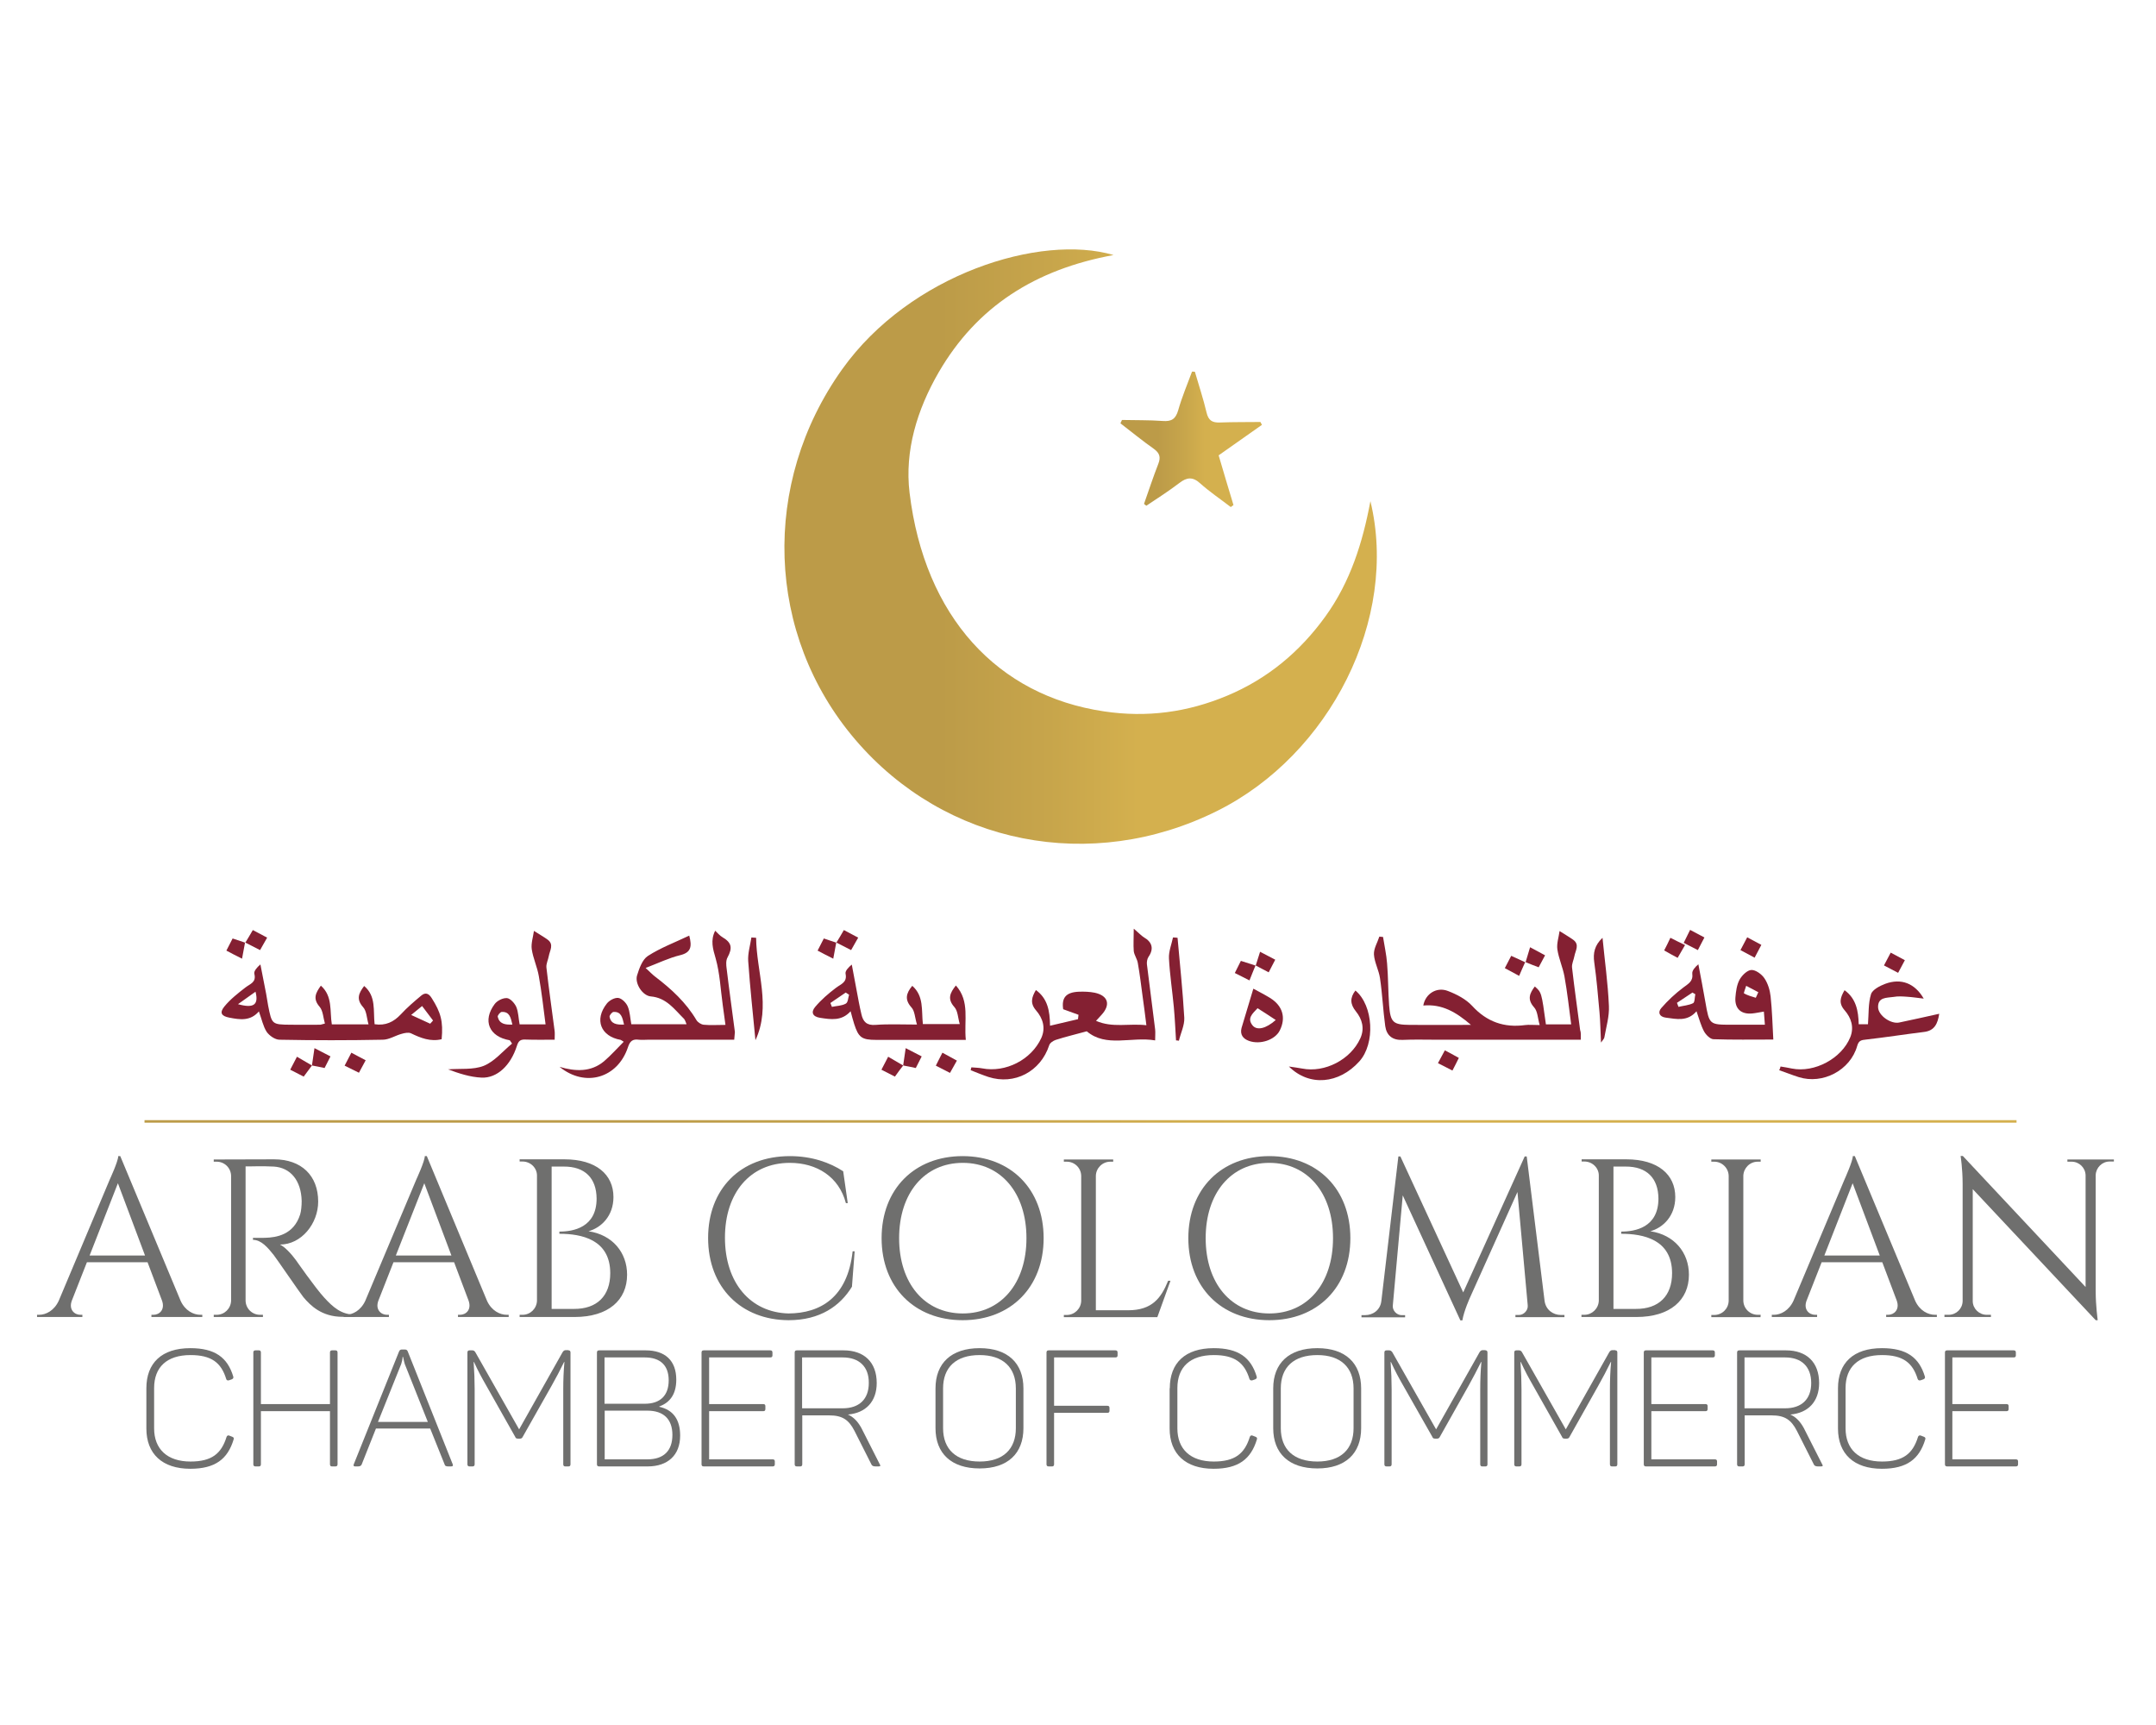 <?xml version="1.0" encoding="utf-8"?>
<!-- Generator: Adobe Illustrator 25.2.1, SVG Export Plug-In . SVG Version: 6.00 Build 0)  -->
<svg version="1.1" id="Capa_1" xmlns="http://www.w3.org/2000/svg" xmlns:xlink="http://www.w3.org/1999/xlink" x="0px" y="0px"
	 viewBox="0 0 1280 1024" style="enable-background:new 0 0 1280 1024;" xml:space="preserve">
<style type="text/css">
	.st0{fill:#6F6F6E;}
	.st1{fill-rule:evenodd;clip-rule:evenodd;fill:#842032;}
	.st2{fill:url(#SVGID_1_);stroke:url(#SVGID_2_);stroke-width:1.5;stroke-miterlimit:10;}
	.st3{fill-rule:evenodd;clip-rule:evenodd;fill:url(#SVGID_3_);}
	.st4{fill-rule:evenodd;clip-rule:evenodd;fill:url(#SVGID_4_);}
</style>
<g>
	<g>
		<path class="st0" d="M107.2,772.1c2.7,6,7.7,8.4,11.8,8.4h1.1v1.3H89.9v-1.3h1.2c3.5,0,7-3,5.1-8.4l-8.6-22.8h-36l-9,22.9
			c-1.9,5.3,1.7,8.3,5.1,8.3h1.2v1.3H22v-1.3h1.2c4.1,0,9-2.5,11.7-8.4l30.3-72c0,0,5-10.8,5-13.8h1.2L107.2,772.1z M86.1,745.3
			L70,702.4l-16.8,42.9H86.1z"/>
		<path class="st0" d="M162.7,688.2c16.2,0,26.2,9.6,26.2,25.1c0,13-9.9,25.5-22.7,25.5c2.9,1.3,7,5.8,9.6,9.4
			c0,0,11.5,16.5,16.7,22.1c5.4,5.9,10.3,10.1,18.2,10.1v1.3h-7.3c-12.4,0-19.1-6.7-23.3-11.7c-1.5-1.8-16.6-23.8-17.6-25
			c-3.5-4.4-7.4-9-12.3-9v-1.2c0,0,3,0.1,7.1,0c6.9-0.2,17.1-1.8,20.9-13.9c0.6-1.9,0.9-5.1,0.9-8c-0.3-12.1-6.6-19.8-16.6-20.4
			c-6.8-0.4-14.9,0-16.7-0.1v79.7c0.1,4.7,3.9,8.4,8.6,8.4h1.7l0,1.3h-29.2l0-1.3h1.7c4.7,0,8.4-3.7,8.6-8.3V698
			c-0.1-4.7-3.9-8.4-8.6-8.4h-1.7l0-1.3L162.7,688.2z"/>
		<path class="st0" d="M289.1,772.1c2.7,6,7.7,8.4,11.8,8.4h1.1v1.3h-30.1v-1.3h1.2c3.5,0,7-3,5.1-8.4l-8.6-22.8h-36l-9,22.9
			c-1.9,5.3,1.7,8.3,5.1,8.3h1.2v1.3h-26.9v-1.3h1.2c4.1,0,9-2.5,11.7-8.4l30.3-72c0,0,5-10.8,5-13.8h1.2L289.1,772.1z M268,745.3
			l-16.1-42.9L235,745.3H268z"/>
		<path class="st0" d="M335.1,688.2c18.8,0,29.1,9,29.1,22.4c0,11.3-7.3,18.2-14.8,20.3c14.2,2.1,22.9,12.6,22.9,25.8
			c0,15.1-11.2,25.1-31.2,25.1h-32.6l0-1.3h1.7c4.7,0,8.4-3.7,8.6-8.3v-74.4c0-4.6-3.9-8.3-8.6-8.3h-1.7l0-1.3L335.1,688.2z
			 M340.7,777c13.7,0.1,21.6-7.7,21.6-21.2c0-20.1-17.2-23.4-30.2-23.4l0-1.3c8.2,0,22.1-2.4,22.1-19.6c-0.1-12.1-6.9-19.1-19.6-19
			h-7.1V777H340.7z"/>
		<path class="st0" d="M507.4,742.8l-1.6,21c-7,11.5-19,19.9-37.6,19.9c-28-0.1-47.8-19.3-47.8-48.8c0-29,19.1-48.6,48.6-48.6
			c13.1,0,23.8,3.9,31.6,9l2.7,18.9h-1.1c-4.1-15.6-17.2-23.9-33.3-23.9c-23.5,0-38.5,17.8-38.5,44.4c0,26.9,15.2,44.4,37.7,45
			c19-0.1,35.1-9.5,38.1-36.9H507.4z"/>
		<path class="st0" d="M619.6,735c0,29.2-19.6,48.7-48.1,48.7c-28.4,0-48.1-19.5-48.1-48.7c0-29.2,19.6-48.7,48.1-48.7
			C600,686.3,619.6,705.8,619.6,735z M609.4,735c0-26.8-15.1-44.7-37.8-44.7c-22.7,0-37.8,17.9-37.8,44.7
			c0,26.8,15.1,44.7,37.8,44.7C594.2,779.7,609.4,761.9,609.4,735z"/>
		<path class="st0" d="M694.9,760.3l-7.8,21.6h-55.5l0-1.3h1.7c4.7,0,8.5-3.8,8.6-8.4V698c-0.1-4.7-3.9-8.4-8.6-8.4h-1.7l0-1.3h29.3
			l0,1.3h-1.7c-4.7,0-8.5,3.8-8.6,8.4v79.8h19.2c14.2,0,19.6-7.3,23.7-17.5L694.9,760.3z"/>
		<path class="st0" d="M801.7,735c0,29.2-19.6,48.7-48.1,48.7s-48.1-19.5-48.1-48.7c0-29.2,19.6-48.7,48.1-48.7
			S801.7,705.8,801.7,735z M791.4,735c0-26.8-15.1-44.7-37.8-44.7c-22.7,0-37.8,17.9-37.8,44.7c0,26.8,15.1,44.7,37.8,44.7
			C776.3,779.7,791.4,761.9,791.4,735z"/>
		<path class="st0" d="M917,772.2c0.7,5.3,5,8.4,9.7,8.4h2.1v1.3h-29.1v-1.3h2.1c2.9,0,5.5-2.8,5.2-5.7l-6.1-67.3l-28.1,62.5
			c0,0-3.7,8.1-4.6,13.7H867l-34.2-74.2l-5.9,65.4c-0.3,2.9,2.3,5.7,5.2,5.7h2.1v1.3h-25.9v-1.3h2.1c4.8,0,9.1-3.1,9.7-8.4
			l10.1-85.8h1.2l37.3,80.7l36.5-80.7h1.2L917,772.2z"/>
		<path class="st0" d="M965.5,688.2c18.8,0,29.1,9,29.1,22.4c0,11.3-7.3,18.2-14.8,20.3c14.2,2.1,22.9,12.6,22.9,25.8
			c0,15.1-11.2,25.1-31.2,25.1h-32.6l0-1.3h1.7c4.6,0,8.4-3.7,8.6-8.3v-74.4c0-4.6-3.9-8.3-8.6-8.3H939l0-1.3L965.5,688.2z
			 M971.1,777c13.7,0.1,21.6-7.7,21.6-21.2c0-20.1-17.2-23.4-30.2-23.4l0-1.3c8.2,0,22.1-2.4,22.1-19.6c-0.1-12.1-6.9-19.1-19.6-19
			h-7.1V777H971.1z"/>
		<path class="st0" d="M1045.2,781.9H1016l0-1.3h1.7c4.7,0,8.5-3.7,8.6-8.4v-74.2c-0.1-4.6-3.9-8.4-8.6-8.4h-1.7l0-1.3h29.3l0,1.3
			h-1.7c-4.7,0-8.4,3.7-8.6,8.3v74.2c0.1,4.7,3.9,8.4,8.6,8.4h1.7L1045.2,781.9z"/>
		<path class="st0" d="M1137,772.1c2.7,6,7.7,8.4,11.8,8.4h1.1v1.3h-30.1v-1.3h1.2c3.4,0,7-3,5.1-8.4l-8.6-22.8h-36l-9,22.9
			c-1.9,5.3,1.7,8.3,5.1,8.3h1.2v1.3h-26.9v-1.3h1.2c4.1,0,9-2.5,11.7-8.4l30.3-72c0,0,4.9-10.8,4.9-13.8h1.2L1137,772.1z
			 M1116,745.3l-16.1-42.9l-16.8,42.9H1116z"/>
		<path class="st0" d="M1255,688.2l0,1.3h-2.5c-4.5,0-8.1,3.6-8.3,8v69.1c0,8.6,1.2,17.1,1.2,17.1h-1.2l-73-77.8v66.6
			c0.1,4.4,3.8,8,8.3,8h2.5l0,1.3h-27.6l0-1.3h2.5c4.5,0,8.2-3.6,8.3-8.1v-69.5c0-9.1-1.2-16.7-1.2-16.7h1.3l72.9,77.8v-66.3
			c-0.1-4.5-3.8-8.1-8.3-8.1h-2.5l0-1.3H1255z"/>
	</g>
	<g>
		<g>
			<path class="st0" d="M86.9,824.1c0-15,9.1-23.8,26.1-23.8c14.6,0,22.1,5.5,25.5,16.9c0.2,0.7-0.1,1.3-0.9,1.6l-1.7,0.6
				c-0.9,0.2-1.4-0.1-1.6-0.8c-3-9.8-8.9-14.2-21.2-14.2c-14.1,0-21.6,7.2-21.6,19.6v23.9c0,12.3,7.8,19.7,21.6,19.7
				c12.5,0,18.3-4.6,21.4-14.6c0.3-0.8,0.9-1.1,1.6-0.8l1.8,0.7c0.8,0.3,1.1,0.8,0.8,1.6c-3.5,11.6-10.9,17.4-25.7,17.4
				c-16.7,0-26.1-8.9-26.1-23.9V824.1z"/>
			<path class="st0" d="M199.1,801.6c0.9,0,1.3,0.4,1.3,1.3v66.3c0,0.9-0.4,1.3-1.3,1.3h-2c-0.8,0-1.2-0.4-1.2-1.3v-31.5h-41v31.5
				c0,0.9-0.4,1.3-1.2,1.3h-2c-0.9,0-1.3-0.4-1.3-1.3v-66.3c0-0.9,0.4-1.3,1.3-1.3h2c0.8,0,1.2,0.4,1.2,1.3v30.6h41v-30.6
				c0-0.9,0.4-1.3,1.2-1.3H199.1z"/>
			<path class="st0" d="M268.8,869.3c0.3,0.8,0,1.2-1,1.2h-1.7c-1.3,0-2-0.4-2.1-1.1l-8.6-21.4h-32.2l-8.5,21.4
				c-0.3,0.7-1,1.1-2.2,1.1h-1.6c-0.9,0-1.2-0.4-0.9-1.2l26.9-67c0.3-0.8,0.9-1.2,1.6-1.2h1.9c0.9,0,1.4,0.4,1.7,1.2L268.8,869.3z
				 M240.3,809.7c-0.2-0.6-0.5-1.9-1-4.2h-0.3c0,1.3-0.3,2.7-0.8,4.2l-13.8,34.4h29.6L240.3,809.7z"/>
			<path class="st0" d="M337.5,801.6c0.8,0,1.2,0.4,1.2,1.3v66.3c0,0.9-0.4,1.3-1.2,1.3h-1.9c-0.8,0-1.2-0.4-1.2-1.3v-44.5
				c0-5.4,0.2-10.9,0.7-16.2h-0.2c-2.4,4.9-4.8,9.5-7.3,13.9L310.3,853c-0.3,0.7-0.9,1-1.5,1h-1.3c-0.9,0-1.4-0.3-1.6-1l-17.5-31
				c-2.3-4-4.7-8.4-7-13.5h-0.2c0.4,5.7,0.6,11.1,0.6,16.2v44.5c0,0.9-0.4,1.3-1.3,1.3h-1.7c-0.9,0-1.3-0.4-1.3-1.3v-66.3
				c0-0.9,0.4-1.3,1.3-1.3h1.6c0.8,0,1.4,0.4,1.8,1.1l26,45.8l25.8-45.8c0.5-0.8,1.1-1.2,1.7-1.2H337.5z"/>
			<path class="st0" d="M383.3,801.6c11.6,0,18.2,6.1,18.2,17.4c0,8.2-3.4,13.5-10.1,15.9v0.2c8.2,1.8,12.4,7.5,12.4,17.1
				c0,11.6-7.3,18.3-19.3,18.3h-28.8c-0.9,0-1.3-0.4-1.3-1.3v-66.3c0-0.9,0.4-1.3,1.3-1.3H383.3z M382.8,805.8h-23.9v27.5h23.9
				c9,0,14.2-4.7,14.2-13.9C397,810.5,392,805.8,382.8,805.8z M384.4,837.4h-25.4v28.9h25.4c9.6,0,14.8-5.1,14.8-14.5
				C399.2,842.4,393.9,837.4,384.4,837.4z"/>
			<path class="st0" d="M457.3,801.6c0.9,0,1.3,0.4,1.3,1.3v1.7c0,0.8-0.4,1.2-1.3,1.2H421v27.7h32.2c0.8,0,1.2,0.4,1.2,1.2v1.7
				c0,0.9-0.4,1.3-1.2,1.3H421v28.6h37.7c0.9,0,1.3,0.4,1.3,1.2v1.7c0,0.9-0.4,1.3-1.3,1.3h-40.9c-0.9,0-1.3-0.4-1.3-1.3v-66.3
				c0-0.9,0.4-1.3,1.3-1.3H457.3z"/>
			<path class="st0" d="M500.8,801.6c12.3,0,19.7,7.1,19.7,19.4c0,11-6.5,17.8-17.1,18.7c3.2,1.4,5.8,4,8,8l10.9,21.5
				c0.6,0.9,0.4,1.3-0.7,1.3h-1.8c-1.3,0-2.1-0.4-2.4-1.1l-10.1-20c-3.4-6.6-7.2-9.2-15-9.2h-16v29c0,0.9-0.4,1.3-1.2,1.3h-2
				c-0.9,0-1.3-0.4-1.3-1.3v-66.3c0-0.9,0.4-1.3,1.3-1.3H500.8z M500.3,805.8h-24.1V836h24.1c9.8,0,15.5-5.4,15.5-15
				C515.9,811.3,510.1,805.8,500.3,805.8z"/>
			<path class="st0" d="M555.4,824.2c0-15,9.4-23.9,26.2-23.9c16.7,0,26,8.9,26,23.9v23.6c0,15-9.3,23.9-26,23.9
				c-16.8,0-26.2-8.9-26.2-23.9V824.2z M603.1,824.2c0-12.5-7.7-19.8-21.5-19.8c-14.1,0-21.7,7.3-21.7,19.8v23.6
				c0,12.5,7.7,19.8,21.7,19.8c13.9,0,21.5-7.3,21.5-19.8V824.2z"/>
			<path class="st0" d="M662.2,801.6c0.9,0,1.3,0.4,1.3,1.3v1.7c0,0.8-0.4,1.2-1.3,1.2h-36.4v28.7h31.6c0.9,0,1.3,0.4,1.3,1.3v1.7
				c0,0.8-0.4,1.2-1.3,1.2h-31.6v30.5c0,0.9-0.4,1.3-1.2,1.3h-2c-0.9,0-1.3-0.4-1.3-1.3v-66.3c0-0.9,0.4-1.3,1.3-1.3H662.2z"/>
			<path class="st0" d="M694.5,824.1c0-15,9.1-23.8,26.1-23.8c14.6,0,22.1,5.5,25.5,16.9c0.2,0.7-0.1,1.3-0.9,1.6l-1.7,0.6
				c-0.9,0.2-1.4-0.1-1.7-0.8c-3-9.8-8.9-14.2-21.2-14.2c-14.1,0-21.6,7.2-21.6,19.6v23.9c0,12.3,7.7,19.7,21.6,19.7
				c12.5,0,18.3-4.6,21.4-14.6c0.3-0.8,0.9-1.1,1.6-0.8l1.8,0.7c0.8,0.3,1.1,0.8,0.8,1.6c-3.5,11.6-10.9,17.4-25.7,17.4
				c-16.7,0-26.1-8.9-26.1-23.9V824.1z"/>
			<path class="st0" d="M755.9,824.2c0-15,9.4-23.9,26.2-23.9c16.7,0,26,8.9,26,23.9v23.6c0,15-9.3,23.9-26,23.9
				c-16.8,0-26.2-8.9-26.2-23.9V824.2z M803.6,824.2c0-12.5-7.7-19.8-21.5-19.8c-14.1,0-21.7,7.3-21.7,19.8v23.6
				c0,12.5,7.7,19.8,21.7,19.8c13.9,0,21.5-7.3,21.5-19.8V824.2z"/>
			<path class="st0" d="M881.9,801.6c0.8,0,1.2,0.4,1.2,1.3v66.3c0,0.9-0.4,1.3-1.2,1.3H880c-0.8,0-1.2-0.4-1.2-1.3v-44.5
				c0-5.4,0.2-10.9,0.7-16.2h-0.2c-2.4,4.9-4.9,9.5-7.3,13.9L854.8,853c-0.3,0.7-0.9,1-1.6,1H852c-0.9,0-1.4-0.3-1.6-1l-17.6-31
				c-2.3-4-4.7-8.4-7-13.5h-0.2c0.4,5.7,0.6,11.1,0.6,16.2v44.5c0,0.9-0.4,1.3-1.3,1.3h-1.7c-0.9,0-1.3-0.4-1.3-1.3v-66.3
				c0-0.9,0.4-1.3,1.3-1.3h1.5c0.8,0,1.4,0.4,1.9,1.1l26,45.8l25.8-45.8c0.5-0.8,1.1-1.2,1.7-1.2H881.9z"/>
			<path class="st0" d="M959,801.6c0.8,0,1.2,0.4,1.2,1.3v66.3c0,0.9-0.4,1.3-1.2,1.3H957c-0.8,0-1.2-0.4-1.2-1.3v-44.5
				c0-5.4,0.2-10.9,0.7-16.2h-0.2c-2.4,4.9-4.8,9.5-7.3,13.9L931.8,853c-0.3,0.7-0.9,1-1.6,1H929c-0.9,0-1.4-0.3-1.6-1l-17.5-31
				c-2.3-4-4.7-8.4-7-13.5h-0.2c0.4,5.7,0.6,11.1,0.6,16.2v44.5c0,0.9-0.4,1.3-1.3,1.3h-1.7c-0.9,0-1.3-0.4-1.3-1.3v-66.3
				c0-0.9,0.4-1.3,1.3-1.3h1.5c0.8,0,1.4,0.4,1.8,1.1l26,45.8l25.8-45.8c0.5-0.8,1.1-1.2,1.7-1.2H959z"/>
			<path class="st0" d="M1016.8,801.6c0.9,0,1.3,0.4,1.3,1.3v1.7c0,0.8-0.4,1.2-1.3,1.2h-36.4v27.7h32.2c0.8,0,1.2,0.4,1.2,1.2v1.7
				c0,0.9-0.4,1.3-1.2,1.3h-32.2v28.6h37.7c0.9,0,1.3,0.4,1.3,1.2v1.7c0,0.9-0.4,1.3-1.3,1.3h-40.9c-0.9,0-1.3-0.4-1.3-1.3v-66.3
				c0-0.9,0.4-1.3,1.3-1.3H1016.8z"/>
			<path class="st0" d="M1060.3,801.6c12.3,0,19.7,7.1,19.7,19.4c0,11-6.5,17.8-17.1,18.7c3.2,1.4,5.8,4,8,8l10.9,21.5
				c0.6,0.9,0.4,1.3-0.7,1.3h-1.8c-1.3,0-2.1-0.4-2.4-1.1l-10.1-20c-3.4-6.6-7.2-9.2-15-9.2h-16v29c0,0.9-0.4,1.3-1.2,1.3h-2
				c-0.9,0-1.3-0.4-1.3-1.3v-66.3c0-0.9,0.4-1.3,1.3-1.3H1060.3z M1059.8,805.8h-24.1V836h24.1c9.8,0,15.5-5.4,15.5-15
				C1075.3,811.3,1069.6,805.8,1059.8,805.8z"/>
			<path class="st0" d="M1091.2,824.1c0-15,9.1-23.8,26.1-23.8c14.6,0,22.1,5.5,25.5,16.9c0.2,0.7-0.1,1.3-0.9,1.6l-1.7,0.6
				c-0.9,0.2-1.4-0.1-1.7-0.8c-3-9.8-8.9-14.2-21.2-14.2c-14.1,0-21.6,7.2-21.6,19.6v23.9c0,12.3,7.7,19.7,21.6,19.7
				c12.5,0,18.3-4.6,21.4-14.6c0.3-0.8,0.9-1.1,1.7-0.8l1.8,0.7c0.8,0.3,1.1,0.8,0.8,1.6c-3.5,11.6-10.9,17.4-25.7,17.4
				c-16.7,0-26.1-8.9-26.1-23.9V824.1z"/>
			<path class="st0" d="M1195.5,801.6c0.9,0,1.3,0.4,1.3,1.3v1.7c0,0.8-0.4,1.2-1.3,1.2h-36.4v27.7h32.2c0.8,0,1.2,0.4,1.2,1.2v1.7
				c0,0.9-0.4,1.3-1.2,1.3h-32.2v28.6h37.7c0.9,0,1.3,0.4,1.3,1.2v1.7c0,0.9-0.4,1.3-1.3,1.3H1156c-0.9,0-1.3-0.4-1.3-1.3v-66.3
				c0-0.9,0.4-1.3,1.3-1.3H1195.5z"/>
		</g>
	</g>
	<g>
		<g>
			<path class="st1" d="M938.5,617.2c-29.3,0-57.6,0-85.9,0c-6.6,0-13.2-0.2-19.8,0.1c-6.1,0.3-9.6-2.6-10.4-8.2
				c-1.3-9.4-1.7-19-3.1-28.4c-0.7-4.8-3.3-9.4-3.6-14.1c-0.2-3.5,2.1-7.1,3.2-10.6c0.7,0.1,1.5,0.1,2.2,0.2
				c0.8,5.2,2,10.4,2.4,15.7c0.7,8.2,0.6,16.5,1.2,24.8c0.8,10.3,2.4,11.6,12.3,11.7c11.6,0.1,23.1,0,36.3,0
				c-8.9-7.7-17.3-12.5-28.3-11.5c1.2-6.9,7.9-11.3,14.7-8.6c5.2,2,10.6,4.8,14.3,8.8c8.7,9.5,19,13.1,31.5,11.4
				c2.3-0.3,4.7,0,8.6,0c-1.2-4.1-1.2-8.2-3.3-10.5c-4.3-4.8-2.6-8.4,0.4-12.4c4,3.5,4,3.5,6.6,22.5c4.8,0,9.6,0,15,0
				c-1.3-9.7-2.3-19.2-4-28.5c-1-5.4-3.4-10.6-4.2-16c-0.5-3.5,0.8-7.2,1.3-10.9c3,1.9,5.6,3.4,8,5.1c4.1,2.9,1.4,6.5,0.8,9.8
				c-0.4,2.2-1.6,4.5-1.4,6.7c1.4,12.4,3.2,24.7,4.8,37.1C938.7,613,938.5,614.8,938.5,617.2z"/>
			<path class="st1" d="M435.9,617.2c-17.4,0-34.2,0-51.1,0c-1.8,0-3.7,0.2-5.5,0c-3.6-0.5-5.3,0.7-6.5,4.5
				c-6.1,18.3-25.4,24-40.6,11.6c9.4,2.8,18.6,3.2,26.4-3.3c4.1-3.5,7.7-7.6,11.7-11.6c-1.2-0.7-1.5-1-1.8-1.1
				c-11.9-2.1-15.8-12-8.2-21.6c1.5-1.9,4.7-3.6,6.8-3.3c2.1,0.3,4.7,2.9,5.6,5.1c1.3,3.1,1.4,6.7,2.1,10.5c10.8,0,21.5,0,32.8,0
				c-0.5-1.1-0.8-2.4-1.5-3.2c-5.7-5.6-10.4-12.5-19.7-13.3c-4.9-0.4-9.6-7.6-8.2-12.4c1.3-4.2,3.1-9.4,6.4-11.6
				c7.6-4.9,16.2-8.1,24.6-12.1c1.7,6.5,1.1,10-5.3,11.6c-6.7,1.6-13,4.7-20.6,7.6c2.6,2.4,4,3.9,5.7,5.2
				c9.6,7.3,18.3,15.3,24.5,25.8c0.8,1.3,2.7,2.5,4.2,2.7c4,0.4,8,0.1,13,0.1c-0.6-4.3-1.1-8-1.6-11.7c-1.3-9.3-1.7-18.8-4.2-27.7
				c-1.7-5.8-3.2-10.8-0.3-16.5c1.5,1.4,2.7,2.9,4.4,3.9c5.4,3.2,6,6.3,2.9,12c-1,1.8-0.8,4.5-0.5,6.6c1.5,12.6,3.3,25.1,4.9,37.6
				C436.3,613.8,436,615.1,435.9,617.2z M370.5,608.2c-1-4.1-1.6-7.7-6.2-7.5c-0.9,0-2.6,2.1-2.4,2.9
				C362.7,607.8,366,608.4,370.5,608.2z"/>
			<path class="st1" d="M153.7,600.4c-5.1,5.9-11.3,4.9-17.5,3.7c-4.8-0.9-6-2.9-3-6.6c3.5-4.3,8.1-7.9,12.5-11.3
				c2.8-2.2,6.6-3,5.3-8.1c-0.4-1.6,1.5-3.8,3.6-5.6c1.1,5.8,2.3,11.6,3.4,17.4c0.4,2.3,0.8,4.7,1.2,7.1
				c2.2,11.1,2.2,11.2,13.3,11.3c5.9,0.1,11.8,0,17.6,0c0.5,0,1-0.3,2.8-0.7c-1-3.4-1.1-7.5-3.1-9.9c-4.3-4.9-2.3-8.4,0.7-12.6
				c7.1,6.3,5.2,15,6.5,23c6.9,0,13.6,0,21.8,0c-1.1-3.7-1.1-7.9-3.2-10.2c-4.3-4.8-2.6-8.4,0.6-12.6c7.2,6.1,5.3,14.6,6.2,22.7
				c6.5,1,11.3-1.3,15.6-5.9c3.7-4,7.9-7.6,12.1-11.1c2.4-2,4.4-1.4,6.2,1.5c5.4,8.5,6.9,13.8,5.9,24.4c-6.6,1.6-12.4-0.7-18.2-3.5
				c-1.5-0.7-3.8-0.2-5.5,0.3c-3.8,1-7.5,3.5-11.3,3.5c-20.4,0.4-40.8,0.4-61.2,0c-2.7,0-6.1-2.4-7.7-4.7
				C156.2,609.2,155.4,605,153.7,600.4z M255.4,607.7c0.6-0.6,1.1-1.3,1.7-1.9c-2.2-2.9-4.3-5.7-6.5-8.6c-1.8,1.5-3.6,3-6.5,5.3
				C248.8,604.7,252.1,606.2,255.4,607.7z M151.7,588.7c-3.6,2.6-6.6,4.7-10.4,7.4C150.6,598.7,153.7,596.5,151.7,588.7z"/>
			<path class="st1" d="M673.1,551.3c3.1,2.6,4.4,4.1,6,5.1c5.1,2.9,6,7,2.7,11.7c-0.7,1.1-1,2.8-0.9,4.2
				c1.6,12.9,3.3,25.9,4.9,38.8c0.2,1.8,0,3.6,0,6.5c-14.2-2.4-29,4.4-40.6-5.4c-6.5,1.8-12.5,3.2-18.4,5.1
				c-1.5,0.5-3.5,1.8-3.9,3.2c-5.1,15.6-20.6,23.8-36.1,18.8c-3.6-1.2-7-2.6-10.5-4c0.1-0.6,0.2-1.1,0.4-1.7
				c2.1,0.2,4.3,0.2,6.4,0.6c13.9,2.7,29.2-5.1,35.1-18c2.8-6.2,0.8-11.9-3.1-16.4c-3.7-4.3-2.6-7.8-0.1-12.1
				c6.9,5,8.3,12.2,8.4,21.2c6-1.4,11.3-2.7,16.6-3.9c0.1-0.9,0.2-1.7,0.3-2.6c-2.8-1-5.7-2.1-9.1-3.3c-1-6.7,1.5-10.1,9.4-10.4
				c3.1-0.1,6.3,0,9.3,0.6c8,1.7,9.6,7.1,4.1,13.1c-0.8,0.9-1.7,1.8-3.3,3.6c9.9,4.3,19.5,1.4,29.9,2.6c-0.8-6.1-1.4-11.5-2.2-16.8
				c-0.9-6.7-1.7-13.5-2.9-20.2c-0.4-2.4-2.1-4.6-2.4-7C672.8,560.6,673.1,556.6,673.1,551.3z"/>
			<path class="st1" d="M1057.1,633.1c2.3,0.4,4.5,0.7,6.7,1.2c13.5,2.7,29.6-6,34.7-18.6c2.4-6,0.5-11.5-3.3-15.9
				c-3.8-4.3-2.6-7.7-0.1-12c6.9,5,8.2,12.3,8.4,20.2c2.5,0,4.6,0,5.5,0c0.5-6.1,0.1-12.3,1.8-17.8c0.8-2.7,5.3-5,8.5-6.2
				c9.5-3.5,17.6-0.2,22.8,8.8c-3.5-0.4-6.6-0.9-9.8-1.1c-2.7-0.2-5.5-0.4-8.2,0.1c-3.9,0.6-9.3,0-9.1,6.2c0.2,4.9,7.6,10,12.5,9
				c7.8-1.6,15.6-3.4,23.8-5.2c-0.9,5.9-2.8,10.1-9.1,10.8c-11.4,1.4-22.8,3.2-34.3,4.5c-2.8,0.3-4.4,0.5-5.3,3.8
				c-4.1,14.5-20.5,23-34.7,18.5c-3.9-1.2-7.7-2.8-11.6-4.1C1056.7,634.6,1056.9,633.9,1057.1,633.1z"/>
			<path class="st1" d="M544.4,608.2c-1.3-4.3-1.3-8.1-3.3-10.2c-4.1-4.6-3.2-8.3,0.5-12.8c7,6.1,5.4,14.5,6.3,22.7
				c6.9,0,13.7,0,21.9,0c-1.1-3.6-1.1-7.8-3.2-10.1c-4.3-4.8-2.6-8.4,0.9-12.8c8.5,9.5,4.7,20.9,5.9,32.3c-2.5,0-4.4,0-6.4,0
				c-15.6,0-31.2,0-46.8,0c-8.6,0-10.5-1.4-13.1-9.5c-0.7-2.2-1.3-4.5-2.1-7.5c-5.3,5.9-11.6,4.9-18.1,3.9c-4.6-0.7-5.5-3.4-3-6.4
				c3.6-4.3,7.9-8,12.4-11.4c3-2.3,6.8-3.2,5.7-8.4c-0.3-1.6,1.6-3.7,3.7-5.4c1.4,7.5,2.8,14.9,4.2,22.4c0.4,2.3,1,4.7,1.5,7
				c1,4.5,3.1,6.8,8.4,6.4C527.5,607.8,535.2,608.2,544.4,608.2z M504.1,590.5c-0.7-0.4-1.3-0.8-2-1.3c-3,2.1-6,4.1-9.1,6.2
				c0.3,0.8,0.6,1.5,0.9,2.3c2.8-0.6,5.8-0.6,8.2-1.9C503.5,595.1,503.5,592.3,504.1,590.5z"/>
			<path class="st1" d="M1007.2,600.3c-5.4,6.3-11.9,4.6-18.2,3.8c-3.9-0.5-4.9-3.2-2.7-5.7c3.9-4.5,8.3-8.6,13.1-12.2
				c3-2.3,5.9-3.6,5.3-8.3c-0.2-1.7,1.6-3.8,3.6-5.5c1.4,7.5,2.9,15,4.2,22.6c2.3,13.2,2.3,13.3,15.4,13.3c6.4,0,12.8,0,19.9,0
				c-0.2-2.8-0.4-5-0.6-7.8c-2.6,0.4-4.7,0.9-6.8,1.1c-6.7,0.7-10.6-2.8-10.1-9.5c0.3-3.6,0.8-7.5,2.5-10.6c1.4-2.5,4.5-5.6,7-5.7
				c2.5-0.1,6.1,2.5,7.7,4.9c2.1,3.1,3.3,7.1,3.7,10.8c0.9,8.3,1.1,16.7,1.6,25.6c-12.5,0-24.1,0.2-35.6-0.2
				c-1.9-0.1-4.4-2.6-5.5-4.6C1009.8,608.8,1008.8,604.8,1007.2,600.3z M995.6,595.3c0.3,0.8,0.6,1.6,0.9,2.4
				c2.9-0.7,6.1-0.9,8.7-2.2c1-0.5,0.9-3.5,1.3-5.3c-0.6-0.3-1.1-0.7-1.7-1C1001.7,591.2,998.6,593.3,995.6,595.3z M1042.4,592.3
				c0.5-1.1,1-2.2,1.5-3.3c-2.4-1.3-4.8-2.5-7.2-3.8c-0.5,1.6-1.6,4.4-1.3,4.5C1037.6,590.9,1040,591.6,1042.4,592.3z"/>
			<path class="st1" d="M329.3,617.2c-6.5,0-12,0.1-17.5-0.1c-2.8-0.1-4,0.8-4.9,3.7c-3.7,11.7-11.8,19.3-21,18.9
				c-6.8-0.3-13.5-2.5-19.9-4.9c7.1-0.6,14.9,0.4,21.2-2.1c6.4-2.6,11.3-8.7,16.8-13.2c-1.1-1.5-1.2-2-1.5-2
				c-12.1-2.1-16.2-11.6-8.8-21.5c1.5-2,4.9-3.7,7.3-3.5c2,0.2,4.5,3,5.5,5.2c1.3,3.1,1.3,6.8,2,10.4c5,0,9.9,0,15.4,0
				c-1.3-9.8-2.3-19.3-4-28.6c-0.9-5.4-3.4-10.6-4.2-16c-0.5-3.5,0.8-7.2,1.3-10.9c3,1.9,5.6,3.4,8,5.1c4.1,2.9,1.4,6.5,0.8,9.9
				c-0.4,2.2-1.6,4.5-1.4,6.7c1.4,12.4,3.2,24.8,4.8,37.1C329.5,613,329.3,614.8,329.3,617.2z M304.2,608.2c-1-4.1-1.6-7.7-6.3-7.5
				c-0.9,0-2.6,2.1-2.4,2.9C296.5,607.8,299.8,608.4,304.2,608.2z"/>
			<path class="st1" d="M804.7,588c10.7,8.9,11.9,31.5,2.3,42.1c-12,13.3-29.6,15.1-41.8,3c3.4,0.5,5.6,0.8,7.8,1.2
				c13.5,2.7,28.9-5.3,34.6-17.9c2.7-5.9,1.1-11.4-2.6-16C801.6,596.2,801.3,592.4,804.7,588z"/>
			<path class="st1" d="M744.1,586.9c3.9,2.1,7,3.7,9.9,5.5c7.5,4.6,9.6,11.7,5.8,19.3c-2.8,5.6-11.6,8.6-18.3,6.2
				c-3.6-1.3-5.4-3.8-4.4-7.7C739.3,602.7,741.6,595.3,744.1,586.9z M757.4,605.5c-3.9-2.6-7.3-4.8-10.8-7c-3.1,3.3-6.4,6-2.9,10.3
				C746.3,611.8,751.5,610.7,757.4,605.5z"/>
			<path class="st1" d="M448.5,617.5c-1.5-15.7-3.2-31.3-4.3-47c-0.3-4.6,1.2-9.3,1.9-14c0.9,0.1,1.9,0.1,2.8,0.2
				C449.1,577,457.9,597.3,448.5,617.5z"/>
			<path class="st1" d="M699.1,556.7c1.4,15.8,3.1,31.6,4,47.5c0.2,4.4-2.1,9-3.2,13.6c-0.6-0.1-1.1-0.2-1.7-0.2
				c-0.4-6.6-0.7-13.2-1.3-19.7c-0.9-9.7-2.4-19.3-2.9-29c-0.2-4.1,1.5-8.2,2.4-12.4C697.3,556.5,698.2,556.6,699.1,556.7z"/>
			<path class="st1" d="M951.4,556.7c1.3,13.4,3.2,26.9,3.8,40.4c0.3,6.2-1.6,12.5-2.7,18.7c-0.1,0.8-0.9,1.5-2,3.1
				c-0.3-6.7-0.4-12.4-0.9-18.1c-0.9-9.9-1.7-19.7-3.1-29.5C945.7,565.8,946.7,561.1,951.4,556.7z"/>
			<path class="st1" d="M204.6,632.6c1.5-2.8,2.6-5,4-7.7c2.9,1.6,5.5,2.9,8.5,4.5c-1.4,2.6-2.6,4.8-4,7.4
				C210.3,635.4,207.8,634.2,204.6,632.6z"/>
			<path class="st1" d="M568.1,629.6c-1.5,2.7-2.8,4.9-4.1,7.3c-2.9-1.5-5.4-2.8-8.4-4.3c1.3-2.7,2.5-4.9,3.9-7.7
				C562.5,626.5,565.2,628,568.1,629.6z"/>
			<path class="st1" d="M145.7,559.5c1.4-2.3,2.8-4.6,4.4-7.4c2.8,1.5,5.4,2.9,8.5,4.5c-1.5,2.6-2.7,4.7-4.2,7.4
				c-3.1-1.6-6-3.1-8.8-4.5L145.7,559.5z"/>
			<path class="st1" d="M496.6,559.5c1.4-2.3,2.8-4.6,4.4-7.4c2.8,1.5,5.4,2.9,8.5,4.5c-1.5,2.6-2.7,4.7-4.2,7.4
				c-3.1-1.6-6-3.1-8.8-4.5L496.6,559.5z"/>
			<path class="st1" d="M1003.4,552c3.2,1.7,5.6,3,8.5,4.5c-1.3,2.5-2.5,4.7-3.9,7.5c-2.8-1.4-5.3-2.7-8.4-4.3
				C1000.9,557.1,1002,554.8,1003.4,552z"/>
			<path class="st1" d="M1033.3,564c1.4-2.6,2.5-4.8,4-7.6c2.8,1.5,5.5,2.9,8.4,4.5c-1.4,2.6-2.5,4.8-4,7.6
				C1039,567,1036.3,565.6,1033.3,564z"/>
			<path class="st1" d="M145.5,559.4c-0.6,3-1.1,5.9-1.8,9.7c-3.8-1.9-6.3-3.2-9.3-4.8c1.4-2.7,2.6-5.1,3.7-7.2
				c2.9,1,5.2,1.7,7.5,2.5C145.7,559.5,145.5,559.4,145.5,559.4z"/>
			<path class="st1" d="M496.5,559.4c-0.6,3-1.1,5.9-1.8,9.7c-3.8-1.9-6.3-3.2-9.3-4.8c1.4-2.7,2.6-5.1,3.7-7.2
				c2.8,1,5.2,1.7,7.5,2.5C496.6,559.5,496.5,559.4,496.5,559.4z"/>
			<path class="st1" d="M996,568.6c-3-1.6-5.4-2.9-8-4.4c1.3-2.5,2.4-4.7,3.7-7.5c2.9,1.5,5.6,2.8,8.7,4.3
				C998.8,563.8,997.4,566.2,996,568.6z"/>
			<path class="st1" d="M1126.9,577.5c-3.2-1.7-5.6-2.9-8.4-4.4c1.4-2.7,2.6-5,4-7.6c3,1.6,5.5,2.9,8.4,4.5
				C1129.5,572.7,1128.2,575,1126.9,577.5z"/>
			<path class="st1" d="M536.2,632.5c0.5-3.1,0.9-6.2,1.5-10.3c3.9,2,6.4,3.3,9.5,4.9c-1.3,2.6-2.5,4.9-3.5,6.9
				C540.9,633.4,538.6,632.9,536.2,632.5L536.2,632.5z"/>
			<path class="st1" d="M185.2,632.5c0.5-3.1,0.9-6.3,1.5-10.3c3.9,2,6.4,3.3,9.5,4.9c-1.3,2.6-2.5,4.9-3.5,6.9
				C189.9,633.4,187.6,632.9,185.2,632.5L185.2,632.5z"/>
			<path class="st1" d="M905.7,571.3c0.8-2.8,1.7-5.6,2.7-9c3.5,1.9,6,3.2,8.9,4.8c-1.4,2.6-2.6,4.9-3.8,7.1c-3-1.1-5.5-2.1-7.9-3.1
				L905.7,571.3z"/>
			<path class="st1" d="M905.5,571.1c-1.2,2.6-2.3,5.2-3.6,8.2c-3.1-1.7-5.6-3-8.5-4.6c1.3-2.5,2.5-4.7,3.8-7.3
				c3,1.4,5.7,2.6,8.5,3.9C905.7,571.3,905.5,571.1,905.5,571.1z"/>
			<path class="st1" d="M745.5,573.2c0.8-2.5,1.6-5,2.6-8.2c3.3,1.7,6,3.1,9,4.7c-1.4,2.6-2.5,4.8-3.9,7.5c-2.8-1.5-5.3-2.8-7.8-4.1
				L745.5,573.2z"/>
			<path class="st1" d="M745.4,573.1c-1.2,2.8-2.3,5.7-3.6,8.9c-3.2-1.6-5.8-3-8.7-4.4c1.3-2.6,2.4-4.8,3.6-7.2c3.1,1,6,1.9,8.8,2.8
				L745.4,573.1z"/>
			<path class="st1" d="M536.2,632.5c-1.6,2.1-3.2,4.2-4.9,6.6c-2.6-1.3-5.1-2.6-8-4.1c1.4-2.6,2.5-4.8,4-7.7
				C530.4,629.1,533.3,630.8,536.2,632.5C536.2,632.5,536.2,632.5,536.2,632.5z"/>
			<path class="st1" d="M185.2,632.5c-1.6,2.1-3.1,4.2-4.9,6.6c-2.5-1.3-5.1-2.6-8-4.1c1.4-2.6,2.5-4.8,4-7.7
				C179.4,629.1,182.3,630.8,185.2,632.5L185.2,632.5z"/>
			<path class="st1" d="M853.7,631.1c1.4-2.7,2.6-4.9,4.1-7.6c2.8,1.5,5.3,2.8,8.3,4.5c-1.2,2.4-2.3,4.7-3.8,7.5
				C859.3,634,856.6,632.6,853.7,631.1z"/>
		</g>
	</g>
	<linearGradient id="SVGID_1_" gradientUnits="userSpaceOnUse" x1="85.792" y1="665.689" x2="1197.215" y2="665.689">
		<stop  offset="0.263" style="stop-color:#BC9B48"/>
		<stop  offset="0.446" style="stop-color:#C7A54B"/>
		<stop  offset="0.597" style="stop-color:#D4B04E"/>
	</linearGradient>
	<linearGradient id="SVGID_2_" gradientUnits="userSpaceOnUse" x1="85.792" y1="665.689" x2="1197.215" y2="665.689">
		<stop  offset="0.263" style="stop-color:#BC9B48"/>
		<stop  offset="0.446" style="stop-color:#C7A54B"/>
		<stop  offset="0.597" style="stop-color:#D4B04E"/>
	</linearGradient>
	<line class="st2" x1="85.8" y1="665.7" x2="1197.2" y2="665.7"/>
	<g>
		<linearGradient id="SVGID_3_" gradientUnits="userSpaceOnUse" x1="465.622" y1="324.438" x2="817.39" y2="324.438">
			<stop  offset="0.263" style="stop-color:#BC9B48"/>
			<stop  offset="0.446" style="stop-color:#C7A54B"/>
			<stop  offset="0.597" style="stop-color:#D4B04E"/>
		</linearGradient>
		<path class="st3" d="M813.6,297.5c16.9,69.6-23.9,150.5-91,183.9c-74.7,37.2-161.5,20.1-214.8-42.3
			c-53.3-62.4-56.1-152.2-7.8-219.9c40.3-56.5,117.8-80.6,161.1-67.8c-46.4,8.5-81.1,30.5-103.8,69.6
			c-12.8,22.1-20.3,46.6-17.3,71.5c8.9,73.6,52.3,120.5,115.5,129.8c25.5,3.8,49.6,0.5,73-9.3c23.9-10,43.2-26,58.4-47.1
			C801.7,345.4,809,322.1,813.6,297.5z"/>
		<linearGradient id="SVGID_4_" gradientUnits="userSpaceOnUse" x1="665.163" y1="260.889" x2="749.108" y2="260.889">
			<stop  offset="0.263" style="stop-color:#BC9B48"/>
			<stop  offset="0.446" style="stop-color:#C7A54B"/>
			<stop  offset="0.597" style="stop-color:#D4B04E"/>
		</linearGradient>
		<path class="st4" d="M679.2,299.1c2.8-7.9,5.4-15.9,8.5-23.8c1.5-3.9,0.8-6.3-2.6-8.8c-6.8-4.8-13.3-10.1-19.9-15.2
			c0.3-0.7,0.6-1.3,0.9-2c8.1,0.2,16.2,0,24.2,0.6c5.3,0.4,7.7-1.2,9.2-6.4c2.2-7.8,5.4-15.3,8.2-22.9c0.6,0,1.1,0,1.7,0.1
			c2.3,8,5,16,6.9,24.1c1.1,4.8,3.4,6.2,8,6c8-0.3,16-0.2,24-0.3c0.3,0.6,0.6,1.1,0.9,1.7c-8.4,5.9-16.9,11.9-25.7,18.1
			c2.9,9.8,5.8,19.7,8.8,29.5c-0.5,0.4-1,0.8-1.6,1.2c-6.1-4.7-12.5-9-18.2-14.1c-4.4-4-7.9-3.6-12.3-0.2c-6.3,4.8-13,9.1-19.6,13.5
			C680.1,299.9,679.6,299.5,679.2,299.1z"/>
	</g>
</g>
</svg>
